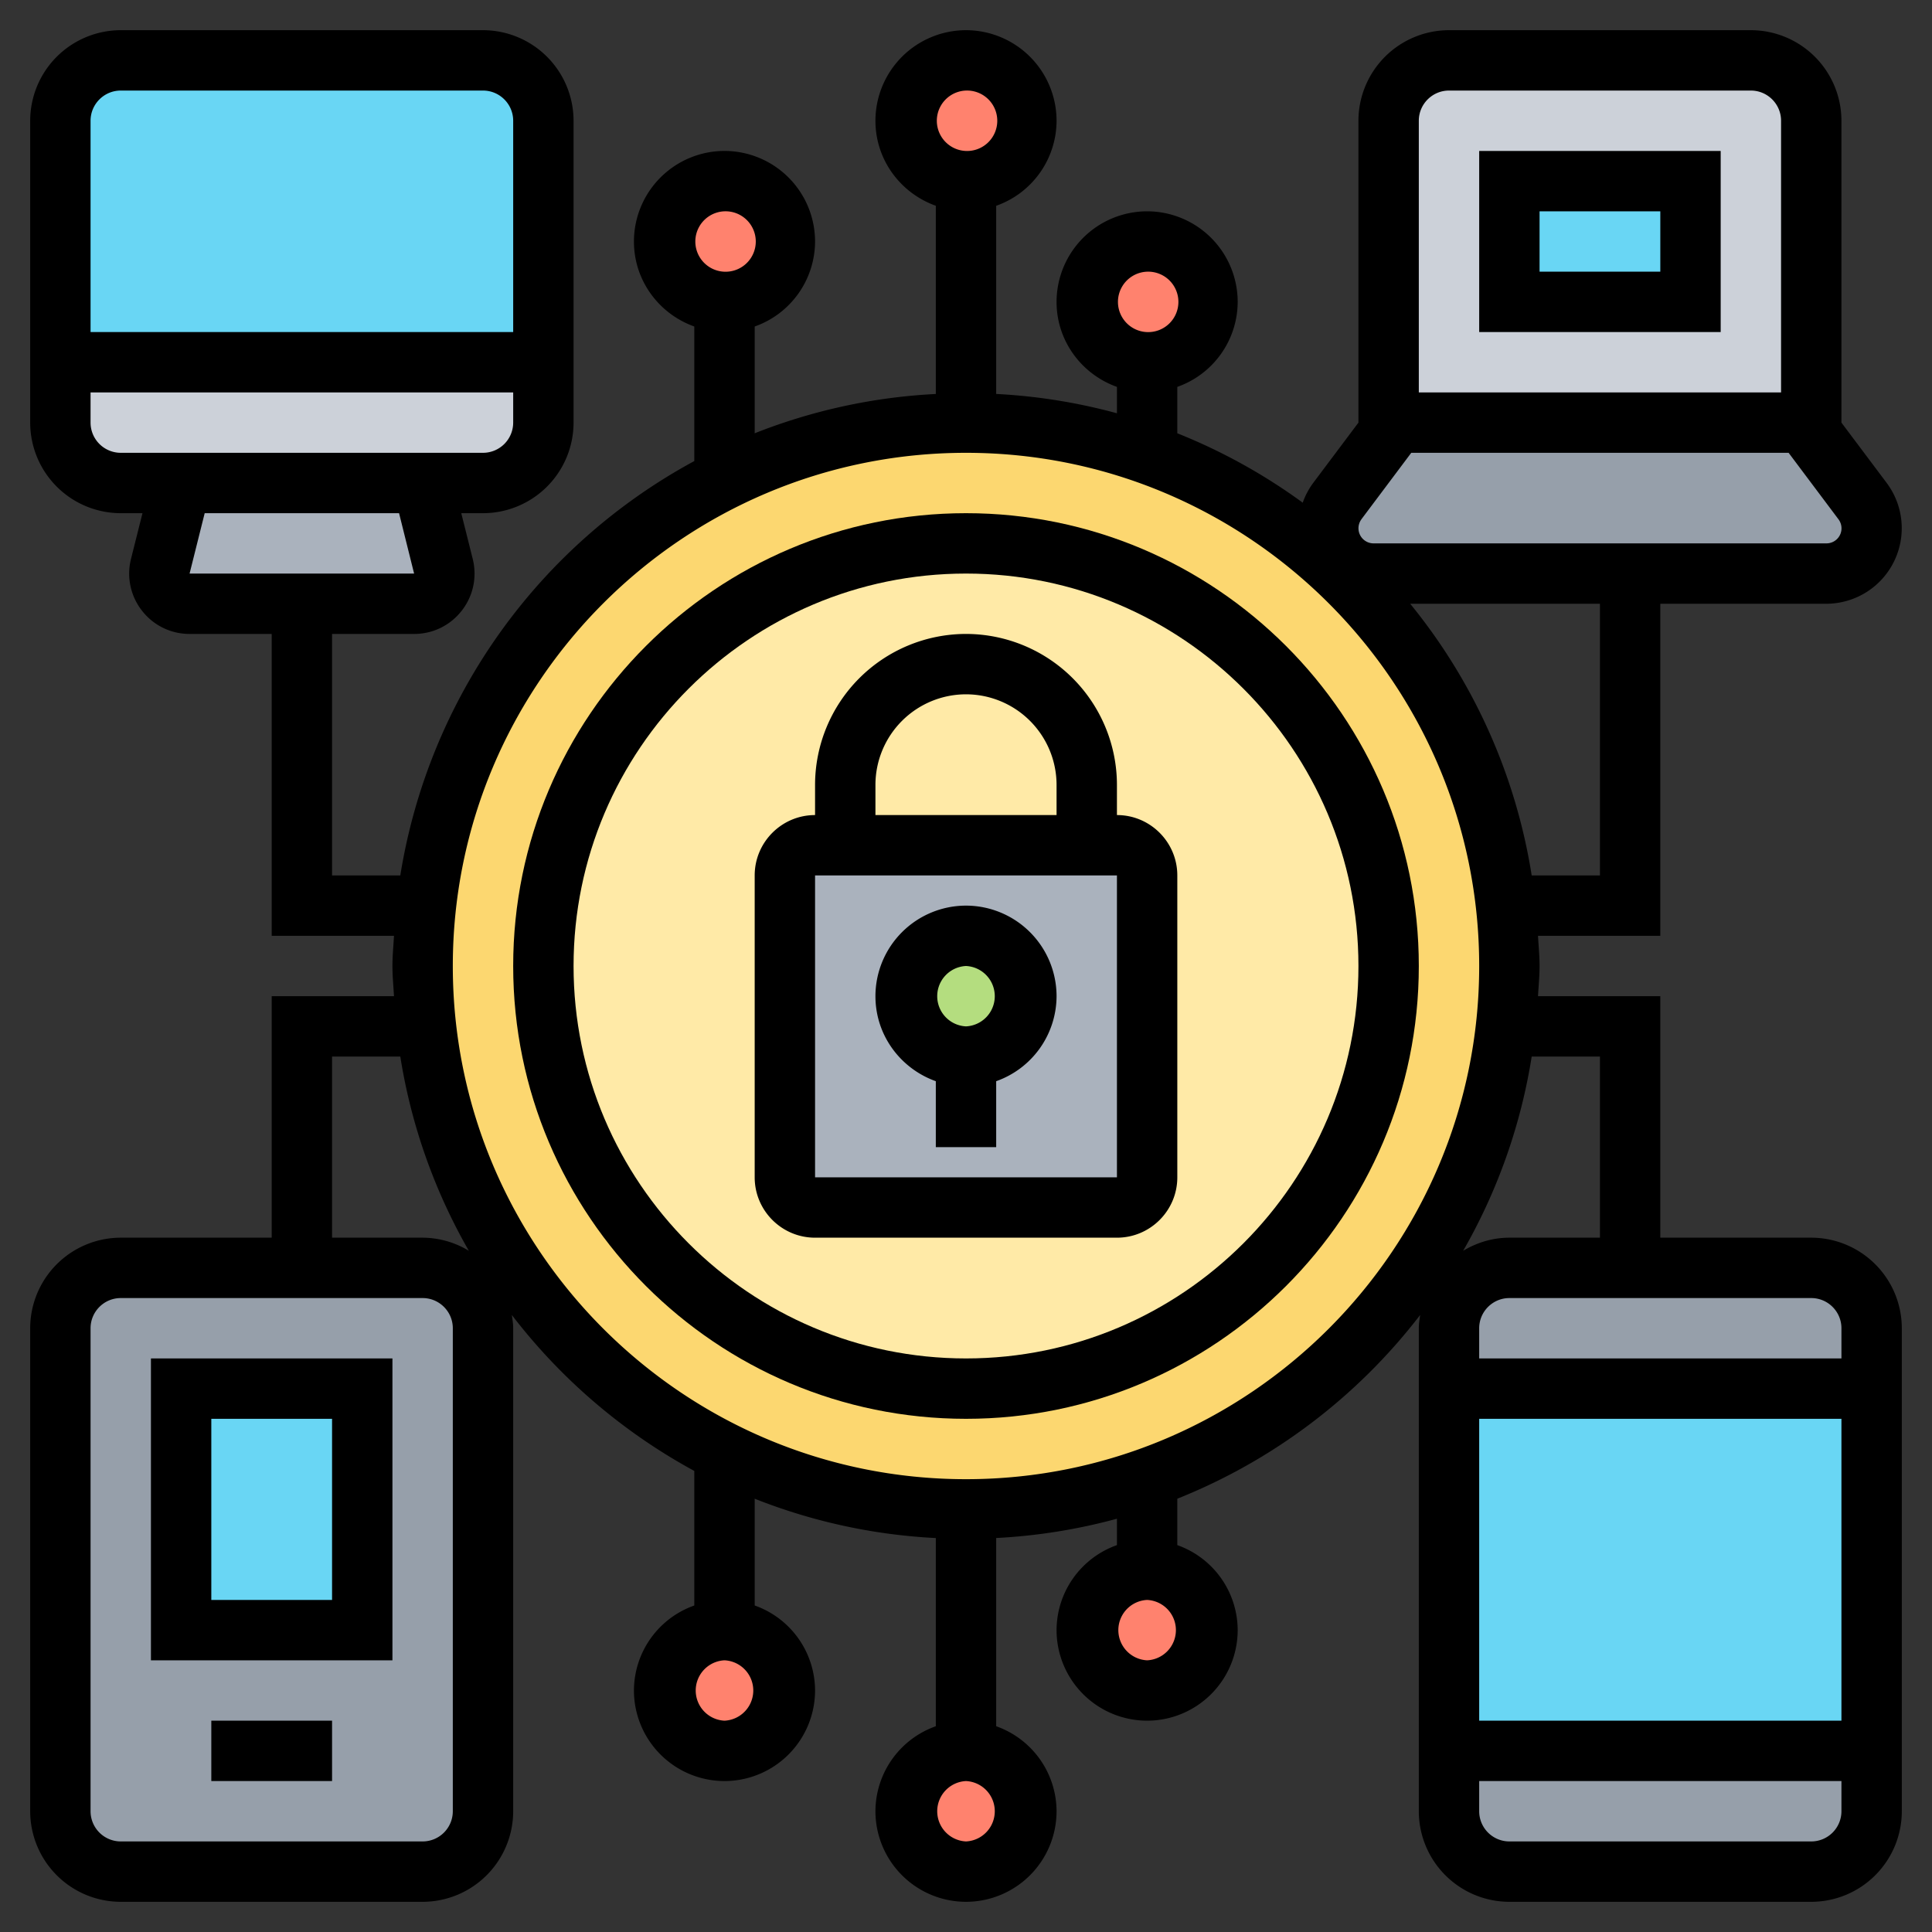 <svg width="56" height="56" fill="none" xmlns="http://www.w3.org/2000/svg"><rect width="100%" height="100%" fill="#333333" stroke="none"/><g clip-path="url(#clip0_971_4179)"><path d="M43.654 29.75c-.674 6.09-4.813 11.13-10.404 13.108a15.823 15.823 0 0 1-5.25.892c-8.102 0-14.779-6.125-15.654-14A16.508 16.508 0 0 1 12.25 28c0-.595.035-1.172.096-1.75.875-7.875 7.552-14 15.654-14a15.65 15.65 0 0 1 10.693 4.191A15.691 15.691 0 0 1 43.75 28c0 .595-.035 1.172-.096 1.75z" fill="#FCD770"/><path d="M28 15.75c6.764 0 12.25 5.486 12.25 12.25S34.764 40.25 28 40.25 15.75 34.764 15.75 28 21.236 15.75 28 15.75z" fill="#FFEAA7"/><path d="M14 38.5v14c0 .962-.787 1.75-1.75 1.75H3.5c-.962 0-1.75-.788-1.75-1.75v-14c0-.962.788-1.75 1.75-1.75h8.75c.963 0 1.75.788 1.75 1.75zm40.25 0v1.75H42V38.5c0-.962.788-1.75 1.75-1.75h8.75c.962 0 1.75.788 1.75 1.75zm0 12.25v1.75c0 .962-.788 1.75-1.75 1.75h-8.75c-.962 0-1.75-.788-1.75-1.75v-1.75h12.25zm-.263-36.225a1.31 1.31 0 0 1-1.05 2.1H39.813l-.928-.385a1.302 1.302 0 0 1-.385-.927c0-.28.096-.56.263-.788l1.706-2.275H52.28l1.706 2.275z" fill="#969FAA"/><path d="M52.5 3.5v8.75H40.25V3.5c0-.962.788-1.75 1.75-1.75h8.75c.962 0 1.75.788 1.75 1.75z" fill="#CCD1D9"/><path d="M12.855 16.415a.872.872 0 0 1-.85 1.085h-6.51a.874.874 0 0 1-.848-1.085L5.251 14h7l.604 2.415z" fill="#AAB2BD"/><path d="M15.75 10.5v1.75c0 .963-.787 1.75-1.75 1.75H3.5c-.962 0-1.75-.787-1.75-1.75V10.5h14z" fill="#CCD1D9"/><path d="M15.75 3.5v7h-14v-7c0-.962.788-1.75 1.75-1.75H14c.963 0 1.75.788 1.75 1.75zm28 1.75H49v3.5h-5.25v-3.5zm-1.75 35h12.25v10.5H42v-10.5zm-36.75 0h5.25v7H5.25v-7z" fill="#69D6F4"/><path d="M24.5 24.5h7.875c.481 0 .875.394.875.875v8.75a.878.878 0 0 1-.875.875h-8.75a.878.878 0 0 1-.875-.875v-8.75c0-.481.394-.875.875-.875h.875z" fill="#AAB2BD"/><path d="M28 30.625a1.75 1.75 0 1 0 0-3.5 1.75 1.75 0 0 0 0 3.5z" fill="#B4DD7F"/><path d="M33.25 49a1.75 1.75 0 1 0 0-3.5 1.75 1.75 0 0 0 0 3.5zM28 54.25a1.75 1.75 0 1 0 0-3.5 1.75 1.75 0 0 0 0 3.5zM21 50.75a1.75 1.75 0 1 0 0-3.5 1.75 1.75 0 0 0 0 3.5zM33.25 10.5a1.75 1.75 0 1 0 0-3.5 1.75 1.75 0 0 0 0 3.5zM28 5.25a1.75 1.75 0 1 0 0-3.5 1.75 1.75 0 0 0 0 3.5zM21 8.75a1.75 1.75 0 1 0 0-3.5 1.75 1.75 0 0 0 0 3.5z" fill="#FF826E"/><path d="M28 14.875c-7.237 0-13.125 5.888-13.125 13.125S20.763 41.125 28 41.125 41.125 35.237 41.125 28 35.237 14.875 28 14.875zm0 24.5c-6.272 0-11.375-5.103-11.375-11.375S21.728 16.625 28 16.625 39.375 21.728 39.375 28 34.272 39.375 28 39.375z" fill="#000"/><path d="M32.375 23.625v-.875A4.38 4.38 0 0 0 28 18.375a4.38 4.38 0 0 0-4.375 4.375v.875c-.965 0-1.75.785-1.75 1.75v8.75c0 .965.785 1.75 1.75 1.75h8.75c.965 0 1.75-.785 1.75-1.75v-8.75c0-.965-.785-1.75-1.75-1.75zm-7-.875A2.628 2.628 0 0 1 28 20.125a2.628 2.628 0 0 1 2.625 2.625v.875h-5.25v-.875zm-1.75 11.375v-8.75h8.75v8.75h-8.75z" fill="#000"/><path d="M28 26.25a2.628 2.628 0 0 0-2.625 2.625c0 1.14.734 2.102 1.75 2.464v1.911h1.75v-1.911a2.622 2.622 0 0 0 1.75-2.464A2.628 2.628 0 0 0 28 26.25zm0 3.5A.876.876 0 0 1 28 28a.876.876 0 0 1 0 1.75zM42.875 9.625h7v-5.25h-7v5.25zm1.75-3.5h3.5v1.75h-3.5v-1.75zm-40.25 42h7v-8.75h-7v8.75zm1.75-7h3.5v5.25h-3.5v-5.25zm0 8.75h3.5v1.75h-3.5v-1.75z" fill="#000"/><path d="M52.5 35.875h-4.375v-7H44.58c.016-.291.045-.58.045-.875 0-.296-.029-.584-.045-.875h3.545V17.5h4.813a2.19 2.19 0 0 0 1.75-3.5l-1.313-1.75V3.5A2.628 2.628 0 0 0 50.75.875H42A2.628 2.628 0 0 0 39.375 3.5v8.75L38.062 14c-.129.175-.23.367-.302.57a16.602 16.602 0 0 0-3.635-2.011v-1.345a2.622 2.622 0 0 0 1.75-2.464 2.628 2.628 0 0 0-2.625-2.625 2.628 2.628 0 0 0-2.625 2.625c0 1.14.734 2.102 1.75 2.464v.765a16.49 16.49 0 0 0-3.5-.56V5.965a2.621 2.621 0 0 0 1.75-2.464A2.628 2.628 0 0 0 28 .875 2.628 2.628 0 0 0 25.375 3.5c0 1.14.734 2.102 1.75 2.464v5.456c-1.8.09-3.574.475-5.25 1.139V9.464A2.621 2.621 0 0 0 23.625 7 2.628 2.628 0 0 0 21 4.375 2.628 2.628 0 0 0 18.375 7c0 1.14.734 2.102 1.75 2.464v3.9a16.654 16.654 0 0 0-8.522 12.011H9.625v-7h2.38c.542 0 1.044-.245 1.378-.673.334-.428.45-.975.319-1.502l-.332-1.325H14a2.628 2.628 0 0 0 2.625-2.625V3.5A2.628 2.628 0 0 0 14 .875H3.5A2.628 2.628 0 0 0 .875 3.5v8.75A2.628 2.628 0 0 0 3.5 14.875h.63l-.333 1.326a1.742 1.742 0 0 0 .32 1.502 1.74 1.74 0 0 0 1.379.672h2.379v8.75h3.545c-.016.291-.045.58-.045.875 0 .296.029.584.045.875H7.875v7H3.5A2.628 2.628 0 0 0 .875 38.5v14A2.628 2.628 0 0 0 3.5 55.125h8.75a2.628 2.628 0 0 0 2.625-2.625v-14c0-.132-.02-.259-.04-.386a16.735 16.735 0 0 0 5.29 4.522v3.9A2.622 2.622 0 0 0 18.375 49 2.628 2.628 0 0 0 21 51.625 2.628 2.628 0 0 0 23.625 49a2.622 2.622 0 0 0-1.75-2.464v-3.095c1.676.664 3.45 1.05 5.25 1.14v5.455a2.622 2.622 0 0 0-1.75 2.464A2.628 2.628 0 0 0 28 55.125a2.628 2.628 0 0 0 2.625-2.625 2.622 2.622 0 0 0-1.75-2.464V44.58a16.542 16.542 0 0 0 3.5-.559v.765a2.622 2.622 0 0 0-1.75 2.464 2.628 2.628 0 0 0 2.625 2.625 2.628 2.628 0 0 0 2.625-2.625 2.622 2.622 0 0 0-1.75-2.464v-1.345a16.682 16.682 0 0 0 7.04-5.327c-.02.127-.04.254-.04.386v14a2.628 2.628 0 0 0 2.625 2.625h8.75a2.628 2.628 0 0 0 2.625-2.625v-14a2.628 2.628 0 0 0-2.625-2.625zm-19.25-28a.876.876 0 1 1 .002 1.751.876.876 0 0 1-.002-1.751zM21 6.125a.876.876 0 1 1 .002 1.751A.876.876 0 0 1 21 6.125zm-17.5-3.5H14c.483 0 .875.393.875.875v6.125H2.625V3.5c0-.482.392-.875.875-.875zm-.875 9.625v-.875h12.25v.875a.876.876 0 0 1-.875.875H3.5a.876.876 0 0 1-.875-.875zm2.87 4.375l.438-1.75h5.634l.436 1.75H5.495zM21 49.875a.876.876 0 0 1 0-1.75.876.876 0 0 1 0 1.75zm12.25-1.75a.876.876 0 0 1 0-1.75.876.876 0 0 1 0 1.75zM53.375 38.5v.875h-10.5V38.5c0-.482.392-.875.875-.875h8.75c.483 0 .875.393.875.875zm-10.5 2.625h10.5v8.75h-10.5v-8.75zm3.5-15.75h-1.978a16.547 16.547 0 0 0-3.522-7.875h5.5v7.875zM41.125 3.5c0-.482.392-.875.875-.875h8.75c.483 0 .875.393.875.875v7.875h-10.5V3.5zm-1.663 11.55l1.444-1.925h10.938l1.443 1.924a.436.436 0 0 1-.35.701H39.813a.438.438 0 0 1-.35-.7zM28 2.625a.876.876 0 1 1 .002 1.751A.876.876 0 0 1 28 2.625zM13.125 52.5a.876.876 0 0 1-.875.875H3.5a.876.876 0 0 1-.875-.875v-14c0-.482.392-.875.875-.875h8.75c.483 0 .875.393.875.875v14zm-.875-16.625H9.625v-5.25h1.978c.314 1.982.988 3.89 1.987 5.63a2.602 2.602 0 0 0-1.34-.38zM28 53.375a.876.876 0 0 1 0-1.75.876.876 0 0 1 0 1.75zm0-10.5c-8.202 0-14.875-6.673-14.875-14.875S19.798 13.125 28 13.125 42.875 19.798 42.875 28 36.202 42.875 28 42.875zm16.397-12.25h1.978v5.25H43.75c-.49 0-.946.144-1.34.38 1-1.74 1.673-3.648 1.987-5.63zm8.103 22.75h-8.75a.876.876 0 0 1-.875-.875v-.875h10.5v.875a.876.876 0 0 1-.875.875z" fill="#000"/></g><defs><clipPath id="clip0_971_4179"><path fill="#fff" d="M0 0h56v56H0z"/></clipPath></defs></svg>